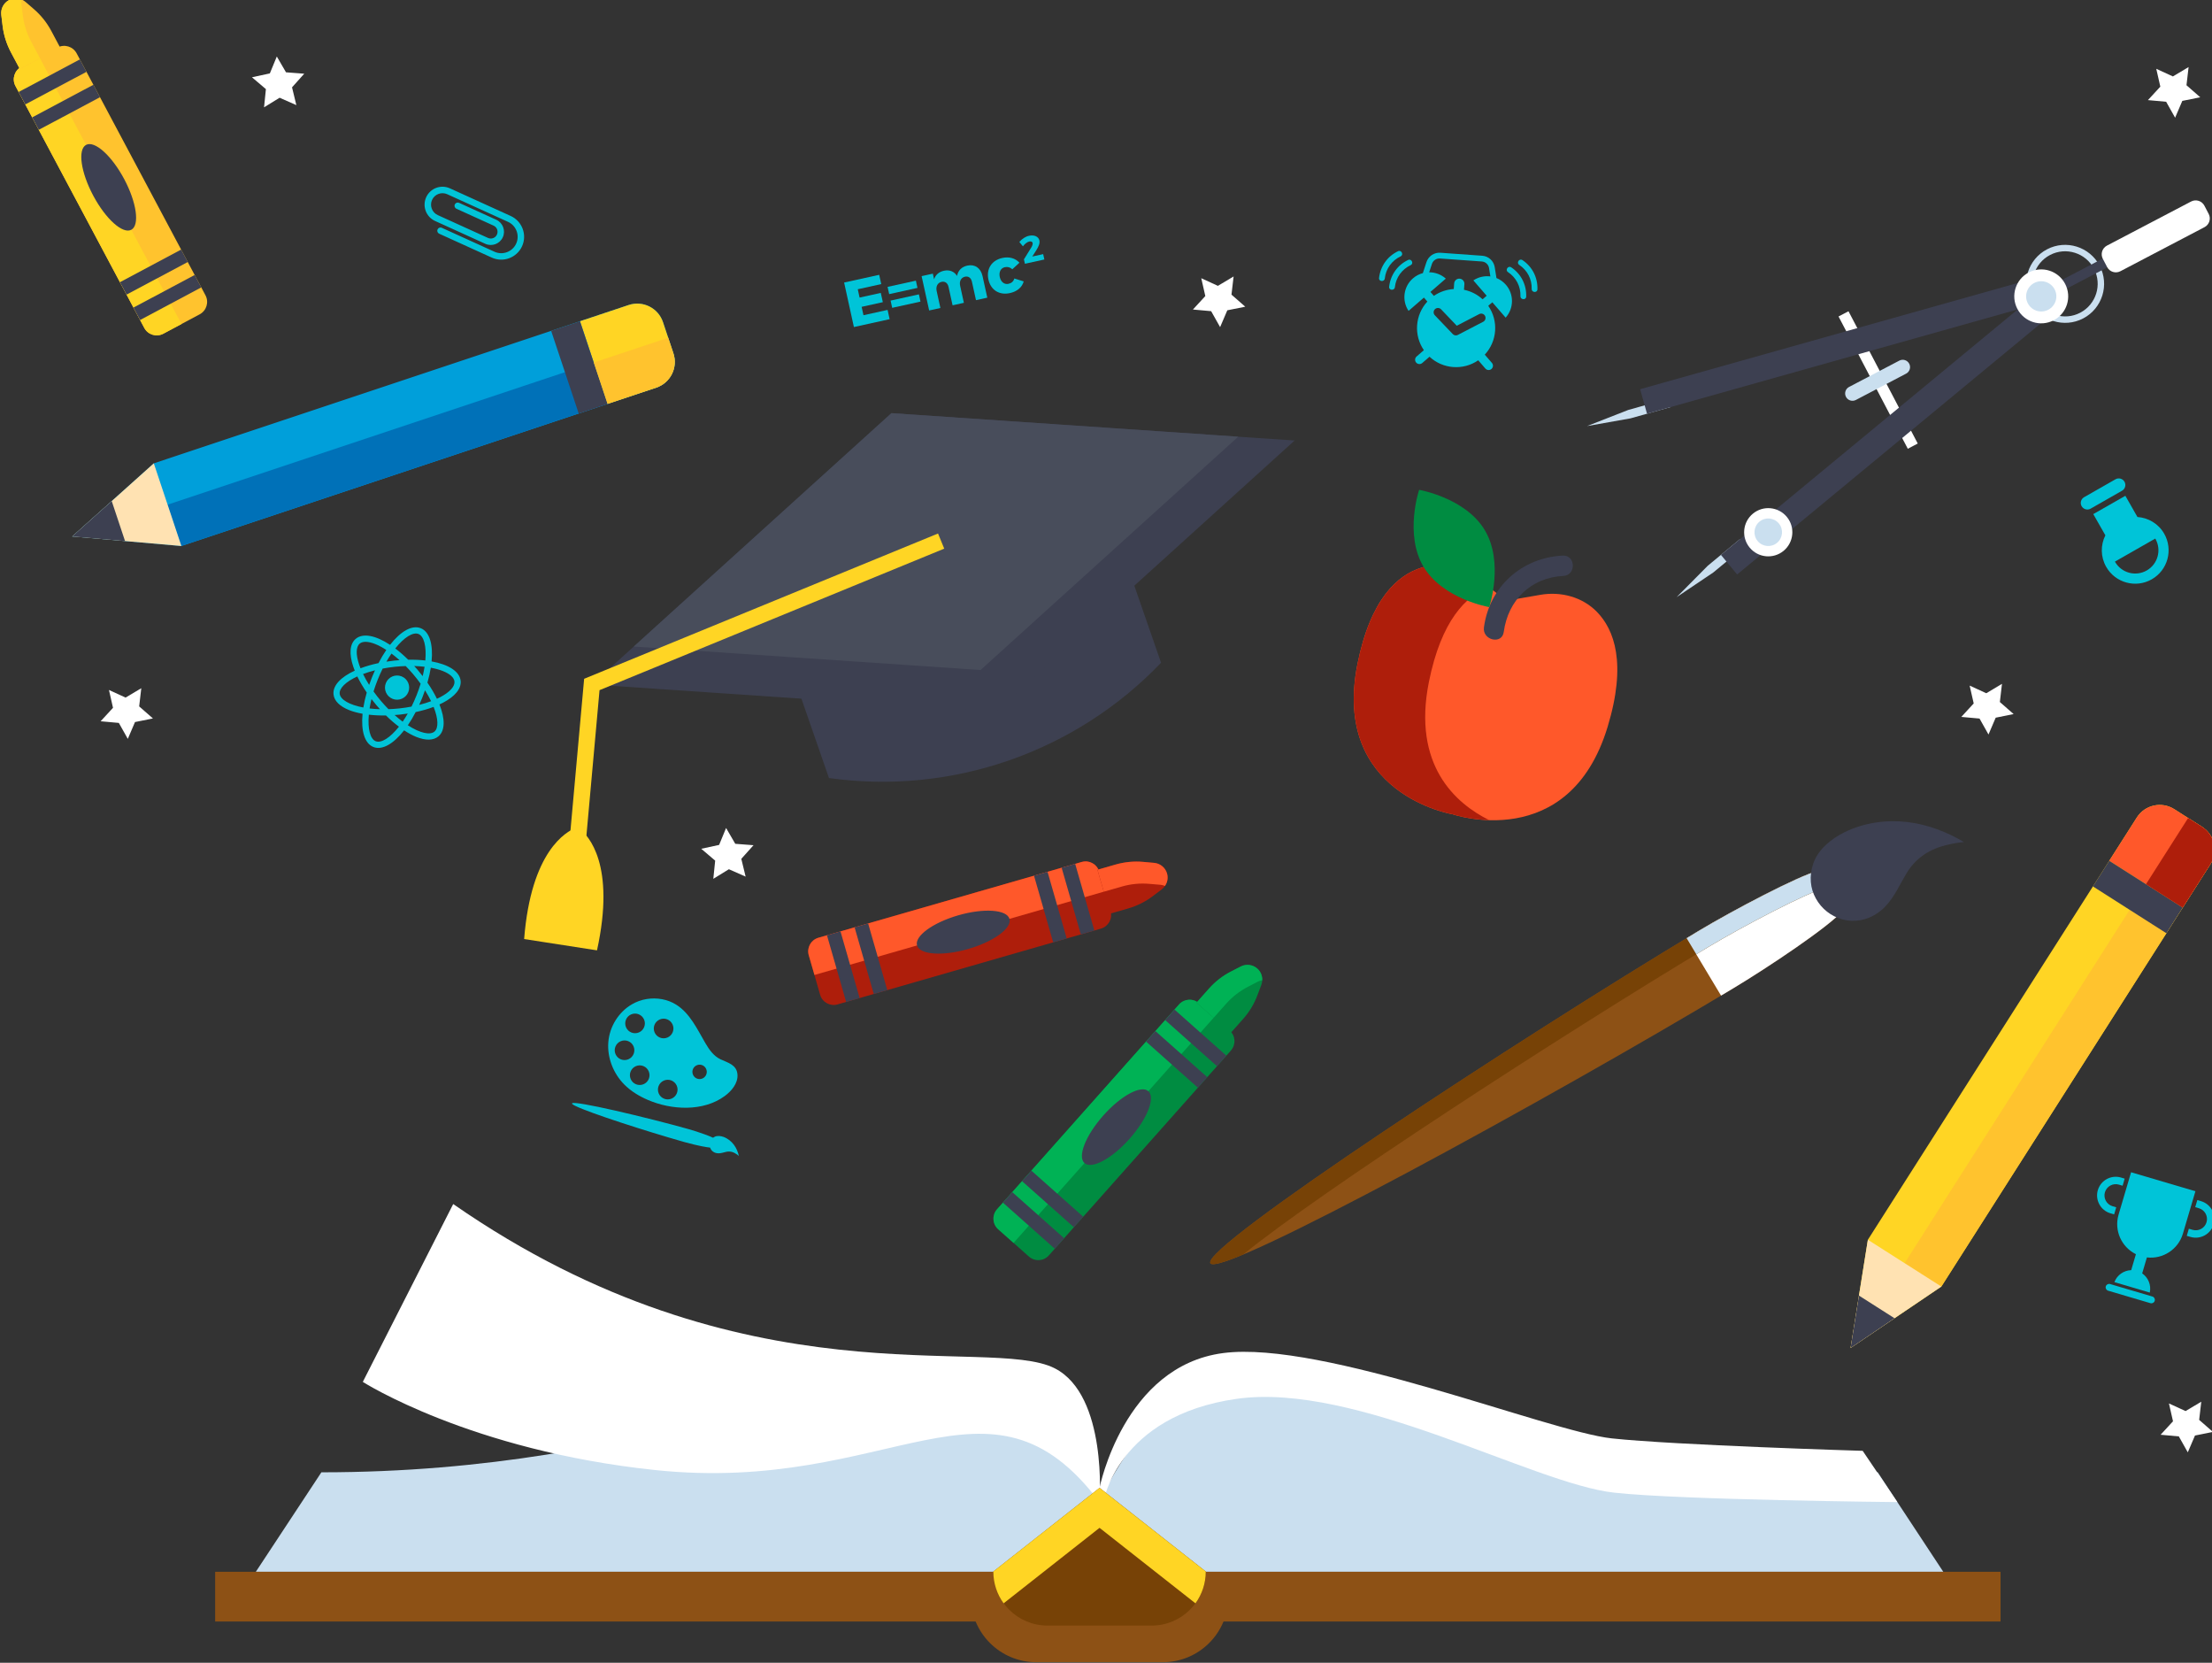 <?xml version="1.0" encoding="UTF-8" standalone="no"?>
<svg
   xmlns:dc="http://purl.org/dc/elements/1.1/"
   xmlns:cc="http://creativecommons.org/ns#"
   xmlns:rdf="http://www.w3.org/1999/02/22-rdf-syntax-ns#"
   xmlns:svg="http://www.w3.org/2000/svg"
   xmlns="http://www.w3.org/2000/svg"
   xmlns:sodipodi="http://sodipodi.sourceforge.net/DTD/sodipodi-0.dtd"
   xmlns:inkscape="http://www.inkscape.org/namespaces/inkscape"
   sodipodi:docname="illustration.svg"
   inkscape:version="1.0 (4035a4fb49, 2020-05-01)"
   id="svg3601"
   version="1.1"
   viewBox="0 0 125.766 94.514"
   height="94.514mm"
   width="125.766mm">
  <rect x="0" y="0" width="125.766" height="94.514" fill="#333333" stroke="none"/>
  <defs
     id="defs3595">
    <clipPath
       id="clipPath1053"
       clipPathUnits="userSpaceOnUse">
      <path
         id="path1051"
         d="M 0,500 H 750 V 0 H 0 Z" />
    </clipPath>
    <clipPath
       id="clipPath1255"
       clipPathUnits="userSpaceOnUse">
      <path
         id="path1253"
         d="m 364.715,389.349 h 16.032 v -11.742 h -16.032 z" />
    </clipPath>
    <clipPath
       id="clipPath1271"
       clipPathUnits="userSpaceOnUse">
      <path
         id="path1269"
         d="m 350.039,318.41 h 20.497 v -19.424 h -20.497 z" />
    </clipPath>
    <clipPath
       id="clipPath1291"
       clipPathUnits="userSpaceOnUse">
      <path
         id="path1289"
         d="m 634.098,230.658 h 18.895 v -21.102 h -18.895 z" />
    </clipPath>
    <clipPath
       id="clipPath1319"
       clipPathUnits="userSpaceOnUse">
      <path
         id="path1317"
         d="M 631.472,342.382 H 645.62 V 325.427 H 631.472 Z" />
    </clipPath>
    <clipPath
       id="clipPath1339"
       clipPathUnits="userSpaceOnUse">
      <path
         id="path1337"
         d="m 518.447,379.016 h 25.516 v -19.183 h -25.516 z" />
    </clipPath>
    <clipPath
       id="clipPath1371"
       clipPathUnits="userSpaceOnUse">
      <path
         id="path1369"
         d="m 432.289,381.504 h 32.252 v -14.748 h -32.252 z" />
    </clipPath>
    <clipPath
       id="clipPath1403"
       clipPathUnits="userSpaceOnUse">
      <path
         id="path1401"
         d="m 388.46,258.644 h 26.877 V 233.286 H 388.46 Z" />
    </clipPath>
  </defs>
  <sodipodi:namedview
     inkscape:window-maximized="1"
     inkscape:window-y="-8"
     inkscape:window-x="-8"
     inkscape:window-height="1137"
     inkscape:window-width="1920"
     inkscape:pagecheckerboard="true"
     fit-margin-bottom="0"
     fit-margin-right="0"
     fit-margin-left="0"
     fit-margin-top="0"
     showgrid="false"
     inkscape:document-rotation="0"
     inkscape:current-layer="g1049"
     inkscape:document-units="mm"
     inkscape:cy="244.28298"
     inkscape:cx="256.93559"
     inkscape:zoom="1.4"
     inkscape:pageshadow="2"
     inkscape:pageopacity="0.0"
     borderopacity="1.0"
     bordercolor="#666666"
     pagecolor="#ffffff"
     id="base" />
  <g
     transform="translate(-29.343,-113.761)"
     id="layer1"
     inkscape:groupmode="layer"
     inkscape:label="Layer 1">
    <g
       id="g1047"
       transform="matrix(0.353,0,0,-0.353,-75.262,261.815)">
      <g
         clip-path="url(#clipPath1053)"
         id="g1049">
        <g
           transform="translate(597.182,219.789)"
           id="g1091">
          <path
             id="path1093"
             style="fill:#ffd524;fill-opacity:1;fill-rule:nonzero;stroke:none"
             d="m 0,0 43.32,67.993 c 1.299,2.039 4.002,2.633 6.035,1.338 l 4.464,-2.844 c 2.034,-1.296 2.631,-3.992 1.332,-6.031 l -43.319,-67.993 -7.541,-5.1 -7.076,-4.789 1.35,8.437 z" />
        </g>
        <g
           transform="translate(603.098,216.02)"
           id="g1095">
          <path
             id="path1097"
             style="fill:#ffc32e;fill-opacity:1;fill-rule:nonzero;stroke:none"
             d="m 0,0 45.668,71.679 2.235,-1.424 c 2.034,-1.295 2.631,-3.992 1.332,-6.031 L 5.916,-3.769 Z" />
        </g>
        <g
           transform="translate(597.182,219.789)"
           id="g1099">
          <path
             id="path1101"
             style="fill:#ffe2b2;fill-opacity:1;fill-rule:nonzero;stroke:none"
             d="m 0,0 11.832,-7.537 -7.541,-5.1 -7.076,-4.789 1.35,8.437 z" />
        </g>
        <g
           transform="translate(595.747,210.8)"
           id="g1103">
          <path
             id="path1105"
             style="fill:#3d4051;fill-opacity:1;fill-rule:nonzero;stroke:none"
             d="m 0,0 5.726,-3.647 -7.077,-4.79 z" />
        </g>
        <g
           transform="translate(636.061,280.812)"
           id="g1107">
          <path
             id="path1109"
             style="fill:#ff582a;fill-opacity:1;fill-rule:nonzero;stroke:none"
             d="M 0,0 4.441,6.97 C 5.74,9.009 8.443,9.603 10.477,8.308 L 14.94,5.463 c 2.034,-1.295 2.631,-3.992 1.332,-6.031 l -4.44,-6.97 z" />
        </g>
        <g
           transform="translate(636.061,280.812)"
           id="g1111">
          <path
             id="path1113"
             style="fill:#3d4051;fill-opacity:1;fill-rule:nonzero;stroke:none"
             d="M 0,0 11.832,-7.538 9.202,-11.666 -2.63,-4.128 Z" />
        </g>
        <g
           transform="translate(641.977,277.043)"
           id="g1115">
          <path
             id="path1117"
             style="fill:#ae1e0b;fill-opacity:1;fill-rule:nonzero;stroke:none"
             d="M 0,0 6.789,10.656 9.024,9.232 C 11.058,7.937 11.655,5.24 10.356,3.201 l -4.44,-6.97 z" />
        </g>
        <g
           transform="translate(321.106,344.809)"
           id="g1119">
          <path
             id="path1121"
             style="fill:#009fda;fill-opacity:1;fill-rule:nonzero;stroke:none"
             d="m 0,0 76.483,25.495 c 2.294,0.764 4.767,-0.478 5.53,-2.765 l 1.674,-5.022 c 0.761,-2.287 -0.474,-4.758 -2.768,-5.522 l -76.482,-25.495 -9.07,0.793 -8.512,0.741 6.366,5.7 z" />
        </g>
        <g
           transform="translate(323.324,338.154)"
           id="g1123">
          <path
             id="path1125"
             style="fill:#0071b8;fill-opacity:1;fill-rule:nonzero;stroke:none"
             d="m 0,0 80.629,26.877 0.839,-2.514 C 82.23,22.076 80.995,19.604 78.701,18.84 L 2.218,-6.654 Z" />
        </g>
        <g
           transform="translate(321.106,344.809)"
           id="g1127">
          <path
             id="path1129"
             style="fill:#ffe2b2;fill-opacity:1;fill-rule:nonzero;stroke:none"
             d="m 0,0 4.437,-13.309 -9.07,0.793 -8.512,0.741 6.366,5.7 z" />
        </g>
        <g
           transform="translate(314.326,338.733)"
           id="g1131">
          <path
             id="path1133"
             style="fill:#3d4051;fill-opacity:1;fill-rule:nonzero;stroke:none"
             d="M 0,0 2.146,-6.441 -6.365,-5.7 Z" />
        </g>
        <g
           transform="translate(389.749,367.69)"
           id="g1135">
          <path
             id="path1137"
             style="fill:#ffd524;fill-opacity:1;fill-rule:nonzero;stroke:none"
             d="m 0,0 7.84,2.613 c 2.294,0.765 4.766,-0.477 5.529,-2.764 l 1.674,-5.022 c 0.762,-2.287 -0.474,-4.758 -2.768,-5.522 l -7.839,-2.614 z" />
        </g>
        <g
           transform="translate(389.749,367.69)"
           id="g1139">
          <path
             id="path1141"
             style="fill:#3d4051;fill-opacity:1;fill-rule:nonzero;stroke:none"
             d="m 0,0 4.436,-13.309 -4.644,-1.548 -4.437,13.309 z" />
        </g>
        <g
           transform="translate(391.967,361.036)"
           id="g1143">
          <path
             id="path1145"
             style="fill:#ffc32e;fill-opacity:1;fill-rule:nonzero;stroke:none"
             d="m 0,0 11.986,3.996 0.839,-2.515 c 0.762,-2.287 -0.473,-4.758 -2.767,-5.522 l -7.84,-2.614 z" />
        </g>
        <g
           transform="translate(473.966,339.705)"
           id="g1147">
          <path
             id="path1149"
             style="fill:#3d4051;fill-opacity:1;fill-rule:nonzero;stroke:none"
             d="m 0,0 -53.576,-18.313 9.46,-27.255 c 19.777,-2.769 39.679,4.138 53.489,18.564 z" />
        </g>
        <g
           transform="translate(504.856,348.489)"
           id="g1151">
          <path
             id="path1153"
             style="fill:#3d4051;fill-opacity:1;fill-rule:nonzero;stroke:none"
             d="m 0,0 -48.254,-43.689 -64.944,4.401 6.758,6.109 3.636,3.297 37.859,34.283 50.958,-3.457 4.897,-0.335 z" />
        </g>
        <g
           transform="translate(495.766,349.098)"
           id="g1155">
          <path
             id="path1157"
             style="fill:#484d5b;fill-opacity:1;fill-rule:nonzero;stroke:none"
             d="m 0,0 -41.5,-37.568 -55.851,3.78 3.637,3.297 37.859,34.283 50.958,-3.457 z" />
        </g>
        <g
           transform="translate(389.603,271.76)"
           id="g1159">
          <path
             id="path1161"
             style="fill:#ffd524;fill-opacity:1;fill-rule:nonzero;stroke:none"
             d="m 0,0 -2.623,0.237 3.436,38.119 57,23.394 0.999,-2.437 L 3.293,36.526 Z" />
        </g>
        <g
           transform="translate(389.684,285.972)"
           id="g1163">
          <path
             id="path1165"
             style="fill:#ffd524;fill-opacity:1;fill-rule:nonzero;stroke:none"
             d="M 0,0 -0.539,0.171 C -2.163,-0.446 -7.818,-3.592 -8.932,-17.762 L 2.804,-19.581 C 5.84,-5.76 1.396,-1.089 0,0" />
        </g>
        <g
           transform="translate(633.599,376.144)"
           id="g1167">
          <path
             id="path1169"
             style="fill:#cadfef;fill-opacity:1;fill-rule:nonzero;stroke:none"
             d="M 0,0 C -1.342,2.562 -4.518,3.554 -7.079,2.212 -9.642,0.87 -10.634,-2.306 -9.292,-4.868 -7.95,-7.429 -4.774,-8.422 -2.213,-7.08 0.35,-5.738 1.342,-2.562 0,0 m -10.21,-5.348 c -1.606,3.068 -0.418,6.87 2.65,8.477 3.068,1.607 6.871,0.418 8.477,-2.649 1.607,-3.068 0.419,-6.871 -2.649,-8.477 -3.068,-1.607 -6.871,-0.419 -8.478,2.649" />
        </g>
        <g
           transform="translate(603.612,347.158)"
           id="g1171">
          <path
             id="path1173"
             style="fill:#ffffff;fill-opacity:1;fill-rule:nonzero;stroke:none"
             d="M 0,0 -11.156,21.299 -9.552,22.14 1.604,0.841 Z" />
        </g>
        <g
           transform="translate(571.391,328.316)"
           id="g1175">
          <path
             id="path1177"
             style="fill:#cadfef;fill-opacity:1;fill-rule:nonzero;stroke:none"
             d="M 0,0 -5.012,-5.052 0.893,-1.08 6.074,3.204 5.182,4.284 Z" />
        </g>
        <g
           transform="translate(626.674,368.702)"
           id="g1179">
          <path
             id="path1181"
             style="fill:#3d4051;fill-opacity:1;fill-rule:nonzero;stroke:none"
             d="m 0,0 -50.549,-41.79 -2.611,3.159 50.548,41.79 z" />
        </g>
        <g
           transform="translate(583.609,330.721)"
           id="g1183">
          <path
             id="path1185"
             style="fill:#ffffff;fill-opacity:1;fill-rule:nonzero;stroke:none"
             d="M 0,0 C -1.652,-1.366 -4.1,-1.134 -5.466,0.519 -6.832,2.171 -6.6,4.618 -4.947,5.984 -3.295,7.351 -0.848,7.119 0.519,5.466 1.885,3.813 1.652,1.366 0,0" />
        </g>
        <g
           transform="translate(582.55,332.004)"
           id="g1187">
          <path
             id="path1189"
             style="fill:#cadfef;fill-opacity:1;fill-rule:nonzero;stroke:none"
             d="M 0,0 C -0.944,-0.781 -2.343,-0.648 -3.124,0.296 -3.904,1.24 -3.771,2.639 -2.827,3.419 -1.883,4.2 -0.485,4.067 0.296,3.123 1.076,2.179 0.943,0.781 0,0" />
        </g>
        <g
           transform="translate(558.957,352.053)"
           id="g1191">
          <path
             id="path1193"
             style="fill:#cadfef;fill-opacity:1;fill-rule:nonzero;stroke:none"
             d="M 0,0 -7.006,-1.243 -0.379,1.349 6.093,3.169 6.472,1.82 Z" />
        </g>
        <g
           transform="translate(623.636,374.502)"
           id="g1195">
          <path
             id="path1197"
             style="fill:#3d4051;fill-opacity:1;fill-rule:nonzero;stroke:none"
             d="m 0,0 -63.137,-17.757 1.11,-3.946 63.136,17.757 z" />
        </g>
        <g
           transform="translate(636.836,378.742)"
           id="g1199">
          <path
             id="path1201"
             style="fill:#3d4051;fill-opacity:1;fill-rule:nonzero;stroke:none"
             d="m 0,0 -9.936,-5.204 0.743,-1.416 9.934,5.204 z" />
        </g>
        <g
           transform="translate(593.654,355.514)"
           id="g1203">
          <path
             id="path1205"
             style="fill:#cadfef;fill-opacity:1;fill-rule:nonzero;stroke:none"
             d="M 0,0 V 0 C -0.303,0.579 -0.08,1.293 0.499,1.596 L 8.592,5.835 C 9.17,6.138 9.885,5.915 10.188,5.336 10.491,4.758 10.268,4.043 9.689,3.74 L 1.597,-0.499 C 1.018,-0.802 0.303,-0.579 0,0" />
        </g>
        <g
           transform="translate(627.12,367.848)"
           id="g1207">
          <path
             id="path1209"
             style="fill:#ffffff;fill-opacity:1;fill-rule:nonzero;stroke:none"
             d="M 0,0 C -2.124,-1.113 -4.749,-0.292 -5.861,1.833 -6.975,3.957 -6.154,6.582 -4.029,7.694 -1.905,8.807 0.72,7.987 1.833,5.862 2.945,3.738 2.125,1.113 0,0" />
        </g>
        <g
           transform="translate(626.235,369.539)"
           id="g1211">
          <path
             id="path1213"
             style="fill:#cadfef;fill-opacity:1;fill-rule:nonzero;stroke:none"
             d="M 0,0 C -1.191,-0.624 -2.662,-0.164 -3.286,1.027 -3.91,2.218 -3.45,3.689 -2.259,4.312 -1.068,4.937 0.402,4.477 1.026,3.286 1.65,2.095 1.19,0.624 0,0" />
        </g>
        <g
           transform="translate(635.72,376.41)"
           id="g1215">
          <path
             id="path1217"
             style="fill:#ffffff;fill-opacity:1;fill-rule:nonzero;stroke:none"
             d="M 0,0 -0.694,1.326 C -1.1,2.1 -0.802,3.055 -0.028,3.46 l 13.553,7.1 c 0.774,0.404 1.73,0.106 2.135,-0.667 L 16.354,8.566 C 16.76,7.793 16.461,6.838 15.688,6.433 L 2.134,-0.667 C 1.36,-1.072 0.404,-0.773 0,0" />
        </g>
        <g
           transform="translate(8.783,-1.607)"
           id="g4689">
          <g
             id="g1219"
             transform="translate(464.647,179.151)">
            <path
               d="m 0,0 c 0,0 -8.125,19.605 -24.142,21.419 -16.015,1.812 -47.32,-16.62 -101.193,-16.62 l -10.557,-16.016 H 0 Z"
               style="fill:#cadfef;fill-opacity:1;fill-rule:nonzero;stroke:none"
               id="path1221" />
          </g>
          <g
             id="g1223"
             transform="translate(464.647,179.151)">
            <path
               d="m 0,0 c 0,0 1.339,17.176 -7.215,21.544 -10.607,5.416 -49.869,-6.189 -96.887,26.451 l -14.56,-28.635 c 0,0 17.261,-11.062 47.078,-14.196 C -33.484,1.159 -17.838,23.672 0,0"
               style="fill:#ffffff;fill-opacity:1;fill-rule:nonzero;stroke:none"
               id="path1225" />
          </g>
          <g
             id="g1227"
             transform="translate(464.651,179.151)">
            <path
               d="M 0,0 C 0,0 8.125,19.605 24.142,21.419 40.158,23.231 71.463,4.799 125.336,4.799 l 10.556,-16.016 H 0 Z"
               style="fill:#cadfef;fill-opacity:1;fill-rule:nonzero;stroke:none"
               id="path1229" />
          </g>
          <g
             id="g1231"
             transform="translate(464.647,181.446)">
            <path
               d="M 0,0 C 0,0 3.887,19.606 19.903,21.703 35.92,23.799 72.32,9.057 82.513,7.965 92.705,6.873 122.917,5.963 122.917,5.963 l 5.585,-8.258 c 0,0 -34.979,0.341 -45.625,1.524 C 69.772,0.685 41.38,17.065 22.088,14.335 2.795,11.604 0.611,-2.313 0.611,-2.313 Z"
               style="fill:#ffffff;fill-opacity:1;fill-rule:nonzero;stroke:none"
               id="path1233" />
          </g>
          <path
             d="m 609.769,159.926 h -287.566 v 8.008 h 287.566 z"
             style="fill:#8d5115;fill-opacity:1;fill-rule:nonzero;stroke:none"
             id="path1235" />
          <g
             id="g1237"
             transform="translate(474.843,153.374)">
            <path
               d="M 0,0 H -20.384 C -26.214,0 -30.94,4.727 -30.94,10.557 H 10.557 C 10.557,4.727 5.83,0 0,0"
               style="fill:#8d5115;fill-opacity:1;fill-rule:nonzero;stroke:none"
               id="path1239" />
          </g>
          <g
             id="g1241"
             transform="translate(473.055,159.274)">
            <path
               d="m 0,0 h -16.808 c -4.807,0 -8.704,3.897 -8.704,8.704 L -8.404,22.175 8.704,8.704 C 8.704,3.897 4.808,0 0,0"
               style="fill:#774206;fill-opacity:1;fill-rule:nonzero;stroke:none"
               id="path1243" />
          </g>
          <g
             id="g1245"
             transform="translate(481.755,167.978)">
            <path
               d="M 0,0 C 0,-1.907 -0.612,-3.684 -1.66,-5.125 L -17.108,7.032 -32.558,-5.125 c -1.047,1.441 -1.659,3.218 -1.659,5.125 l 17.109,13.468 z"
               style="fill:#ffd524;fill-opacity:1;fill-rule:nonzero;stroke:none"
               id="path1247" />
          </g>
        </g>
        <g
           id="g1249">
          <g
             id="g1251" />
          <g
             id="g1263">
            <g
               id="g1261"
               clip-path="url(#clipPath1255)">
              <g
                 id="g1259"
                 transform="translate(380.418,379.765)">
                <path
                   id="path1257"
                   style="fill:#00c4d8;fill-opacity:1;fill-rule:nonzero;stroke:none"
                   d="m 0,0 c -0.84,-1.848 -3.027,-2.668 -4.875,-1.829 l -8.479,3.853 c -0.261,0.119 -0.376,0.427 -0.258,0.688 0.119,0.262 0.427,0.377 0.689,0.258 l 8.478,-3.852 c 1.326,-0.603 2.895,-0.014 3.498,1.312 0.603,1.327 0.014,2.896 -1.312,3.499 l -9.794,4.45 c -0.927,0.421 -2.024,0.01 -2.445,-0.917 -0.421,-0.926 -0.009,-2.024 0.917,-2.444 L -5.487,1.34 c 0.546,-0.249 1.193,-0.006 1.441,0.54 0.248,0.546 0.006,1.193 -0.541,1.441 l -5.989,2.721 c -0.261,0.12 -0.377,0.427 -0.258,0.689 0.119,0.262 0.427,0.377 0.688,0.258 l 5.99,-2.721 C -3.089,3.782 -2.614,2.518 -3.1,1.45 -3.585,0.382 -4.849,-0.092 -5.917,0.393 l -8.094,3.678 c -1.449,0.658 -2.092,2.372 -1.433,3.821 0.658,1.449 2.372,2.092 3.82,1.434 L -1.829,4.875 C 0.02,4.035 0.84,1.849 0,0" />
              </g>
            </g>
          </g>
        </g>
        <g
           id="g1265">
          <g
             id="g1267" />
          <g
             id="g1283">
            <g
               id="g1281"
               clip-path="url(#clipPath1271)">
              <g
                 id="g1275"
                 transform="translate(366.309,301.616)">
                <path
                   id="path1273"
                   style="fill:#00c4d8;fill-opacity:1;fill-rule:nonzero;stroke:none"
                   d="m 0,0 c -0.717,-0.61 -2.346,-0.241 -4.288,1.017 0.437,0.637 0.859,1.354 1.261,2.125 1.033,0.221 2.009,0.5 2.891,0.835 C 0.626,2.058 0.669,0.569 0,0 m -9.467,-1.552 c -0.875,0.349 -1.31,1.965 -1.105,4.273 0.856,-0.098 1.779,-0.144 2.76,-0.126 0.698,-0.689 1.399,-1.291 2.088,-1.809 -1.44,-1.815 -2.868,-2.687 -3.743,-2.338 m -5.798,7.644 c -0.093,0.873 0.963,1.924 2.837,2.79 0.409,-0.85 0.925,-1.724 1.522,-2.595 -0.24,-0.836 -0.427,-1.646 -0.549,-2.41 -2.274,0.426 -3.709,1.279 -3.81,2.215 m 3.222,8.072 c 0.484,0.412 1.384,0.38 2.516,-0.071 0.542,-0.217 1.142,-0.541 1.77,-0.947 -0.435,-0.636 -0.856,-1.351 -1.256,-2.12 -1.058,-0.222 -2.031,-0.503 -2.9,-0.831 -0.074,0.186 -0.146,0.371 -0.208,0.552 -0.562,1.651 -0.534,2.898 0.078,3.417 m 9.467,1.552 c 0.874,-0.349 1.309,-1.962 1.106,-4.266 -0.854,0.098 -1.781,0.138 -2.76,0.12 -0.697,0.687 -1.397,1.297 -2.084,1.814 1.439,1.811 2.864,2.681 3.738,2.332 M -1.523,6.648 C -1.142,6.042 -0.812,5.454 -0.541,4.892 -1.138,4.667 -1.784,4.47 -2.461,4.299 c 0.171,0.377 0.339,0.763 0.499,1.162 0.16,0.401 0.303,0.796 0.439,1.187 m -1.739,3.91 c 0.588,-0.017 1.144,-0.058 1.669,-0.12 -0.075,-0.481 -0.178,-0.986 -0.304,-1.509 -0.253,0.328 -0.516,0.656 -0.794,0.984 -0.189,0.222 -0.38,0.435 -0.571,0.645 m -4.479,0.703 c 0.268,0.467 0.542,0.903 0.819,1.303 0.423,-0.315 0.855,-0.669 1.293,-1.062 -0.284,-0.021 -0.568,-0.043 -0.858,-0.074 -0.428,-0.046 -0.845,-0.104 -1.254,-0.167 M -10.52,7.515 c -0.373,0.591 -0.706,1.178 -0.984,1.753 0.584,0.22 1.228,0.42 1.922,0.596 -0.171,-0.377 -0.339,-0.762 -0.499,-1.162 -0.16,-0.4 -0.303,-0.795 -0.439,-1.187 m 1.745,-3.911 c -0.59,0.017 -1.149,0.057 -1.675,0.12 0.075,0.483 0.178,0.989 0.305,1.514 0.255,-0.332 0.517,-0.662 0.793,-0.987 0.191,-0.224 0.384,-0.435 0.577,-0.647 M -4.301,2.906 C -4.57,2.437 -4.845,1.999 -5.123,1.597 -5.547,1.914 -5.98,2.27 -6.42,2.664 c 0.286,0.021 0.571,0.041 0.864,0.072 0.425,0.046 0.842,0.105 1.255,0.17 M -5.663,3.729 C -6.265,3.665 -6.845,3.628 -7.408,3.608 -7.803,4.01 -8.198,4.437 -8.59,4.897 c -0.438,0.516 -0.846,1.04 -1.223,1.565 0.186,0.606 0.405,1.231 0.66,1.87 0.255,0.639 0.527,1.244 0.81,1.812 0.622,0.119 1.278,0.217 1.963,0.291 0.602,0.064 1.18,0.098 1.743,0.117 C -4.241,10.15 -3.845,9.728 -3.453,9.266 -3.006,8.742 -2.599,8.219 -2.229,7.704 -2.416,7.097 -2.635,6.472 -2.89,5.832 -3.145,5.193 -3.417,4.589 -3.698,4.022 -4.334,3.9 -4.991,3.801 -5.663,3.729 M 1.348,9.752 C 2.48,9.301 3.154,8.704 3.222,8.072 3.308,7.273 2.47,6.351 0.925,5.54 0.756,5.452 0.576,5.367 0.395,5.284 -0.009,6.12 -0.522,6.993 -1.136,7.882 -0.897,8.716 -0.71,9.523 -0.588,10.285 0.148,10.147 0.806,9.969 1.348,9.752 M 0.801,4.371 c 0.201,0.092 0.401,0.186 0.588,0.284 1.956,1.027 2.96,2.278 2.826,3.524 -0.163,1.52 -1.964,2.631 -4.676,3.12 0.26,2.744 -0.324,4.778 -1.745,5.345 -1.42,0.567 -3.244,-0.506 -4.944,-2.676 -2.305,1.514 -4.375,1.949 -5.54,0.958 -0.955,-0.812 -1.088,-2.411 -0.377,-4.502 0.068,-0.2 0.149,-0.405 0.231,-0.611 -2.252,-1.033 -3.574,-2.407 -3.422,-3.828 0.114,-1.069 1.037,-1.937 2.518,-2.528 0.624,-0.249 1.355,-0.442 2.159,-0.587 -0.262,-2.747 0.322,-4.783 1.744,-5.35 1.42,-0.567 3.246,0.507 4.947,2.679 0.682,-0.448 1.347,-0.811 1.97,-1.06 1.481,-0.591 2.748,-0.597 3.567,0.099 1.089,0.926 1.076,2.833 0.154,5.133" />
              </g>
              <g
                 id="g1279"
                 transform="translate(361.01,310.508)">
                <path
                   id="path1277"
                   style="fill:#00c4d8;fill-opacity:1;fill-rule:nonzero;stroke:none"
                   d="m 0,0 c -1,0.399 -2.134,-0.088 -2.533,-1.087 -0.399,-1 0.088,-2.134 1.088,-2.534 1,-0.399 2.133,0.089 2.532,1.088 C 1.487,-1.533 1,-0.399 0,0" />
              </g>
            </g>
          </g>
        </g>
        <g
           id="g1285">
          <g
             id="g1287" />
          <g
             id="g1311">
            <g
               id="g1309"
               clip-path="url(#clipPath1291)">
              <g
                 id="g1295"
                 transform="translate(637.562,223.834)">
                <path
                   id="path1293"
                   style="fill:#00c4d8;fill-opacity:1;fill-rule:nonzero;stroke:none"
                   d="M 0,0 C -0.755,-2.56 0.477,-5.228 2.792,-6.368 L 2.033,-8.939 c -1.186,-0.036 -2.271,-0.775 -2.706,-1.93 l 5.699,-1.682 c 0.263,1.206 -0.248,2.416 -1.223,3.09 l 0.758,2.57 c 2.563,-0.298 5.046,1.274 5.801,3.833 L 12.376,3.767 2.014,6.824 Z" />
              </g>
              <g
                 id="g1299"
                 transform="translate(643.006,210.649)">
                <path
                   id="path1297"
                   style="fill:#00c4d8;fill-opacity:1;fill-rule:nonzero;stroke:none"
                   d="M 0,0 -6.812,2.01 C -7.107,2.097 -7.417,1.929 -7.505,1.633 -7.592,1.337 -7.423,1.027 -7.127,0.939 L -0.315,-1.07 C -0.021,-1.157 0.29,-0.988 0.377,-0.693 0.464,-0.397 0.295,-0.087 0,0" />
              </g>
              <g
                 id="g1303"
                 transform="translate(634.221,227.778)">
                <path
                   id="path1301"
                   style="fill:#00c4d8;fill-opacity:1;fill-rule:nonzero;stroke:none"
                   d="m 0,0 c -0.469,-1.588 0.442,-3.262 2.031,-3.729 l 0.595,-0.176 0.337,1.142 -0.595,0.176 C 1.41,-2.305 0.86,-1.295 1.143,-0.337 1.426,0.621 2.436,1.171 3.394,0.888 L 3.988,0.712 4.325,1.854 3.73,2.03 C 2.143,2.499 0.469,1.588 0,0" />
              </g>
              <g
                 id="g1307"
                 transform="translate(650.84,226.006)">
                <path
                   id="path1305"
                   style="fill:#00c4d8;fill-opacity:1;fill-rule:nonzero;stroke:none"
                   d="m 0,0 -0.595,0.176 -0.338,-1.143 0.596,-0.176 C 0.621,-1.425 1.171,-2.435 0.888,-3.393 0.605,-4.352 -0.404,-4.9 -1.362,-4.618 l -0.596,0.176 -0.337,-1.143 0.596,-0.175 C -0.111,-6.229 1.562,-5.318 2.03,-3.73 2.499,-2.142 1.588,-0.469 0,0" />
              </g>
            </g>
          </g>
        </g>
        <g
           id="g1313">
          <g
             id="g1315" />
          <g
             id="g1331">
            <g
               id="g1329"
               clip-path="url(#clipPath1319)">
              <g
                 id="g1323"
                 transform="translate(642.095,327.557)">
                <path
                   id="path1321"
                   style="fill:#00c4d8;fill-opacity:1;fill-rule:nonzero;stroke:none"
                   d="M 0,0 C -1.796,-1.024 -4.08,-0.4 -5.104,1.396 -5.112,1.408 -5.109,1.418 -5.116,1.431 L 1.371,5.133 C 1.378,5.12 1.388,5.118 1.396,5.105 2.42,3.309 1.796,1.025 0,0 M -1.494,8.611 -3.442,12.025 -8.608,9.078 -6.66,5.663 C -7.442,4.11 -7.455,2.208 -6.527,0.583 -5.056,-1.996 -1.769,-2.895 0.812,-1.422 3.392,0.05 4.29,3.337 2.818,5.917 1.891,7.542 0.24,8.495 -1.494,8.611" />
              </g>
              <g
                 id="g1327"
                 transform="translate(633.06,337.512)">
                <path
                   id="path1325"
                   style="fill:#00c4d8;fill-opacity:1;fill-rule:nonzero;stroke:none"
                   d="M 0,0 5.059,2.887 C 5.567,3.177 5.745,3.826 5.454,4.335 5.164,4.844 4.516,5.021 4.007,4.731 L -1.052,1.844 C -1.562,1.554 -1.739,0.905 -1.448,0.396 -1.157,-0.113 -0.509,-0.291 0,0" />
              </g>
            </g>
          </g>
        </g>
        <g
           id="g1333">
          <g
             id="g1335" />
          <g
             id="g1363">
            <g
               id="g1361"
               clip-path="url(#clipPath1339)">
              <g
                 id="g1343"
                 transform="translate(533.641,374.269)">
                <path
                   id="path1341"
                   style="fill:#00c4d8;fill-opacity:1;fill-rule:nonzero;stroke:none"
                   d="m 0,0 2.144,-2.474 -0.658,-0.57 c -0.863,0.797 -1.903,1.308 -2.997,1.532 l 0.066,0.906 c 0.032,0.455 -0.31,0.85 -0.765,0.883 -0.455,0.032 -0.851,-0.31 -0.883,-0.765 L -3.158,-1.394 C -4.279,-1.461 -5.39,-1.822 -6.362,-2.496 l -0.552,0.637 2.475,2.143 c -0.755,0.676 -1.714,1.02 -2.678,1.019 l 0.443,1.349 c 0.182,0.556 0.717,0.915 1.3,0.873 L 1.36,3.043 C 1.954,3 2.434,2.56 2.526,1.973 L 2.738,0.637 C 1.802,0.759 0.826,0.551 0,0 m 1.585,-6.662 -4.079,-2.117 c -0.117,-0.061 -0.244,-0.086 -0.369,-0.077 -0.169,0.012 -0.331,0.085 -0.454,0.213 l -2.889,3.023 c -0.266,0.278 -0.256,0.718 0.021,0.984 0.279,0.264 0.718,0.255 0.985,-0.023 l 2.528,-2.646 3.616,1.878 C 1.285,-5.25 1.705,-5.383 1.882,-5.724 2.059,-6.065 1.926,-6.485 1.585,-6.662 M 5.198,-6 c 1.326,1.48 1.38,3.749 0.044,5.29 -0.43,0.496 -0.955,0.859 -1.524,1.088 L 3.442,2.118 C 3.281,3.134 2.452,3.895 1.427,3.968 L -5.308,4.45 C -6.316,4.522 -7.24,3.902 -7.556,2.941 l -0.58,-1.77 c -0.571,-0.15 -1.117,-0.43 -1.593,-0.843 -1.542,-1.335 -1.813,-3.588 -0.71,-5.242 l 2.474,2.144 0.554,-0.64 c -1.988,-2.153 -2.222,-5.413 -0.561,-7.828 l -1.172,-1.015 c -0.29,-0.252 -0.321,-0.691 -0.069,-0.981 0.251,-0.29 0.691,-0.322 0.981,-0.07 l 1.169,1.012 c 2.153,-2.003 5.424,-2.241 7.846,-0.575 l 1.152,-1.33 c 0.252,-0.29 0.691,-0.322 0.981,-0.07 0.29,0.251 0.322,0.691 0.07,0.981 l -1.149,1.327 c 2.009,2.159 2.243,5.443 0.562,7.866 l 0.656,0.568 z" />
              </g>
              <g
                 id="g1347"
                 transform="translate(539.737,376.37)">
                <path
                   id="path1345"
                   style="fill:#00c4d8;fill-opacity:1;fill-rule:nonzero;stroke:none"
                   d="M 0,0 C -0.498,0.331 -1.021,-0.435 -0.524,-0.765 0.786,-1.635 1.542,-3.072 1.489,-4.646 1.47,-5.242 2.395,-5.311 2.414,-4.713 2.478,-2.814 1.586,-1.053 0,0" />
              </g>
              <g
                 id="g1351"
                 transform="translate(541.545,377.534)">
                <path
                   id="path1349"
                   style="fill:#00c4d8;fill-opacity:1;fill-rule:nonzero;stroke:none"
                   d="M 0,0 C -0.498,0.331 -1.021,-0.435 -0.523,-0.766 0.786,-1.635 1.542,-3.072 1.489,-4.647 1.47,-5.242 2.395,-5.311 2.414,-4.713 2.478,-2.814 1.586,-1.053 0,0" />
              </g>
              <g
                 id="g1355"
                 transform="translate(523.135,377.559)">
                <path
                   id="path1353"
                   style="fill:#00c4d8;fill-opacity:1;fill-rule:nonzero;stroke:none"
                   d="M 0,0 C 0.54,0.256 0.949,-0.576 0.41,-0.833 -1.011,-1.507 -1.963,-2.821 -2.136,-4.387 -2.201,-4.979 -3.127,-4.916 -3.061,-4.321 -2.853,-2.433 -1.72,-0.816 0,0" />
              </g>
              <g
                 id="g1359"
                 transform="translate(521.512,378.967)">
                <path
                   id="path1357"
                   style="fill:#00c4d8;fill-opacity:1;fill-rule:nonzero;stroke:none"
                   d="m 0,0 c 0.54,0.256 0.949,-0.576 0.409,-0.832 -1.42,-0.674 -2.373,-1.989 -2.546,-3.555 -0.064,-0.592 -0.99,-0.528 -0.925,0.066 C -2.854,-2.432 -1.72,-0.816 0,0" />
              </g>
            </g>
          </g>
        </g>
        <g
           id="g1365">
          <g
             id="g1367" />
          <g
             id="g1395">
            <g
               id="g1393"
               clip-path="url(#clipPath1371)">
              <g
                 id="g1375"
                 transform="translate(437.94,375.165)">
                <path
                   id="path1373"
                   style="fill:#00c4d8;fill-opacity:1;fill-rule:nonzero;stroke:none"
                   d="m 0,0 0.329,-1.492 -3.781,-0.833 0.294,-1.339 3.414,0.752 0.328,-1.492 -3.413,-0.752 0.297,-1.349 3.884,0.855 0.328,-1.492 -5.754,-1.267 -1.577,7.165 z" />
              </g>
              <g
                 id="g1379"
                 transform="translate(444.335,372.018)">
                <path
                   id="path1377"
                   style="fill:#00c4d8;fill-opacity:1;fill-rule:nonzero;stroke:none"
                   d="m 0,0 0.256,-1.165 -4.558,-1.003 -0.257,1.165 z M -0.486,2.208 -0.229,1.042 -4.788,0.039 -5.045,1.205 Z" />
              </g>
              <g
                 id="g1383"
                 transform="translate(454.583,374.97)">
                <path
                   id="path1381"
                   style="fill:#00c4d8;fill-opacity:1;fill-rule:nonzero;stroke:none"
                   d="m 0,0 0.768,-3.485 -1.82,-0.401 -0.653,2.964 c -0.139,0.634 -0.569,0.936 -1.132,0.812 -0.642,-0.152 -0.928,-0.751 -0.767,-1.476 l 0.6,-2.729 -1.819,-0.401 -0.653,2.964 c -0.139,0.634 -0.57,0.936 -1.132,0.812 -0.642,-0.152 -0.938,-0.753 -0.779,-1.479 l 0.601,-2.729 -1.809,-0.398 -1.218,5.529 1.81,0.398 0.2,-0.909 c 0.237,0.727 0.785,1.202 1.583,1.377 0.9,0.198 1.665,-0.116 2.112,-0.832 0.177,0.897 0.76,1.464 1.66,1.662 C -1.253,1.942 -0.286,1.298 0,0" />
              </g>
              <g
                 id="g1387"
                 transform="translate(458.171,376.392)">
                <path
                   id="path1385"
                   style="fill:#00c4d8;fill-opacity:1;fill-rule:nonzero;stroke:none"
                   d="m 0,0 c -0.654,-0.144 -0.984,-0.784 -0.809,-1.582 0.178,-0.807 0.745,-1.239 1.399,-1.095 0.48,0.105 0.815,0.383 0.946,0.862 L 3.043,-2.288 C 2.791,-3.232 1.997,-3.911 0.821,-4.169 c -1.706,-0.376 -3.086,0.488 -3.458,2.174 -0.377,1.718 0.518,3.104 2.235,3.482 C 0.712,1.732 1.696,1.445 2.359,0.723 L 1.21,-0.333 C 0.886,-0.03 0.471,0.104 0,0" />
              </g>
              <g
                 id="g1391"
                 transform="translate(462.657,380.278)">
                <path
                   id="path1389"
                   style="fill:#00c4d8;fill-opacity:1;fill-rule:nonzero;stroke:none"
                   d="M 0,0 C -0.049,0.223 -0.247,0.314 -0.546,0.248 -0.88,0.175 -1.258,-0.117 -1.568,-0.523 l -0.578,0.702 c 0.442,0.502 0.964,0.863 1.562,0.994 C 0.248,1.356 0.946,1.056 1.09,0.406 1.187,-0.04 0.95,-0.577 0.595,-1.141 l -0.658,-1.029 1.757,0.387 0.19,-0.861 -3.128,-0.689 -0.162,0.708 1.156,1.864 C -0.073,-0.477 0.038,-0.176 0,0" />
              </g>
            </g>
          </g>
        </g>
        <g
           id="g1397">
          <g
             id="g1399" />
          <g
             id="g1415">
            <g
               id="g1413"
               clip-path="url(#clipPath1403)">
              <g
                 id="g1407"
                 transform="translate(400.07,255.249)">
                <path
                   id="path1405"
                   style="fill:#00c4d8;fill-opacity:1;fill-rule:nonzero;stroke:none"
                   d="m 0,0 c 0.344,-0.803 -0.029,-1.733 -0.832,-2.076 -0.803,-0.343 -1.733,0.03 -2.076,0.832 -0.344,0.802 0.029,1.733 0.832,2.076 C -1.273,1.175 -0.343,0.802 0,0 M 4.601,-0.82 C 4.944,-1.623 4.571,-2.553 3.769,-2.896 2.967,-3.24 2.036,-2.867 1.692,-2.064 1.35,-1.262 1.723,-0.331 2.524,0.012 3.327,0.355 4.258,-0.018 4.601,-0.82 m -7.126,-5.578 c -0.802,-0.344 -1.734,0.029 -2.077,0.832 -0.342,0.802 0.032,1.73 0.834,2.073 0.802,0.344 1.732,-0.027 2.075,-0.829 0.343,-0.803 -0.03,-1.733 -0.832,-2.076 m 3.276,-1.941 c 0.344,-0.803 -0.028,-1.73 -0.83,-2.073 -0.803,-0.343 -1.733,0.027 -2.075,0.829 -0.344,0.803 0.03,1.734 0.832,2.077 0.802,0.343 1.73,-0.032 2.073,-0.833 m 9.29,0.274 C 10.242,-8.673 9.911,-9.328 9.303,-9.529 8.694,-9.73 8.039,-9.396 7.842,-8.79 c -0.2,0.609 0.13,1.264 0.738,1.464 0.608,0.201 1.263,-0.13 1.461,-0.739 m -5.607,-4.667 c -0.802,-0.343 -1.732,0.027 -2.076,0.83 -0.343,0.805 0.031,1.733 0.833,2.076 0.802,0.343 1.732,-0.027 2.077,-0.833 0.342,-0.801 -0.032,-1.729 -0.834,-2.073 M -1.954,2.454 c -2.152,-1.247 -3.615,-3.592 -3.807,-6.126 -0.188,-2.495 0.822,-5.036 2.591,-6.809 1.066,-1.065 2.376,-1.858 3.763,-2.456 3.808,-1.644 8.908,-1.934 12.392,0.614 1.073,0.784 2.16,2.034 2.058,3.463 -0.114,1.593 -1.542,1.895 -2.736,2.458 -1.094,0.517 -1.838,1.58 -2.429,2.594 C 8.558,-1.546 7.4,0.988 5.186,2.387 3.784,3.272 2.058,3.565 0.419,3.303 -0.435,3.166 -1.233,2.871 -1.954,2.454" />
              </g>
              <g
                 id="g1411"
                 transform="translate(388.461,241.738)">
                <path
                   id="path1409"
                   style="fill:#00c4d8;fill-opacity:1;fill-rule:nonzero;stroke:none"
                   d="M 0,0 C -0.005,-0.017 0.004,-0.037 0.019,-0.059 0.021,-0.063 0.026,-0.069 0.031,-0.075 0.046,-0.093 0.066,-0.112 0.093,-0.133 0.101,-0.14 0.106,-0.146 0.116,-0.152 0.149,-0.178 0.19,-0.204 0.237,-0.232 0.263,-0.248 0.292,-0.264 0.319,-0.279 0.346,-0.294 0.373,-0.31 0.401,-0.324 0.441,-0.346 0.482,-0.366 0.527,-0.39 0.531,-0.392 0.536,-0.394 0.54,-0.396 2.843,-1.539 12.039,-4.495 17.791,-6.127 L 17.79,-6.128 c 0.139,-0.039 0.275,-0.077 0.409,-0.115 0.009,-0.002 0.018,-0.005 0.026,-0.007 0.4,-0.112 0.902,-0.242 1.423,-0.365 0.313,-0.074 0.633,-0.147 0.944,-0.212 0.103,-0.023 0.205,-0.043 0.305,-0.064 0.301,-0.06 0.586,-0.112 0.837,-0.151 0.168,-0.026 0.321,-0.046 0.453,-0.059 0.017,-0.002 0.03,-0.003 0.046,-0.003 0.15,-0.426 0.506,-0.786 1.05,-0.895 0.108,-0.021 0.212,-0.031 0.317,-0.03 0.435,10e-4 0.836,0.151 1.25,0.24 0.671,0.143 1.219,-0.057 1.733,-0.431 0.028,-0.02 0.059,-0.041 0.086,-0.064 0.071,-0.053 0.138,-0.109 0.207,-0.168 -0.143,0.625 -0.389,1.246 -0.793,1.791 -0.408,0.547 -0.979,1.014 -1.65,1.264 -0.466,0.172 -1.003,0.235 -1.43,0.045 -0.107,-0.047 -0.204,-0.105 -0.29,-0.169 C 22.416,-5.374 21.959,-5.19 21.437,-5 20.57,-4.682 19.536,-4.346 18.816,-4.144 12.226,-2.294 0.163,0.582 0,0" />
              </g>
            </g>
          </g>
        </g>
        <g
           transform="translate(345.334,407.549)"
           id="g1417">
          <path
             id="path1419"
             style="fill:#ffffff;fill-opacity:1;fill-rule:nonzero;stroke:none"
             d="m 0,0 -1.965,-2.196 0.694,-2.863 -2.695,1.19 -2.508,-1.545 0.299,2.931 -2.245,1.908 2.88,0.621 1.122,2.725 1.48,-2.547 z" />
        </g>
        <g
           transform="translate(417.698,283.321)"
           id="g1421">
          <path
             id="path1423"
             style="fill:#ffffff;fill-opacity:1;fill-rule:nonzero;stroke:none"
             d="m 0,0 -1.966,-2.196 0.695,-2.863 -2.695,1.19 -2.509,-1.545 0.299,2.931 -2.244,1.908 2.88,0.621 1.121,2.725 1.481,-2.547 z" />
        </g>
        <g
           transform="translate(496.899,370.033)"
           id="g1425">
          <path
             id="path1427"
             style="fill:#ffffff;fill-opacity:1;fill-rule:nonzero;stroke:none"
             d="m 0,0 -2.889,-0.581 -1.16,-2.708 -1.444,2.568 -2.935,0.266 1.996,2.167 -0.653,2.873 2.678,-1.229 2.53,1.511 -0.341,-2.927 z" />
        </g>
        <g
           transform="translate(650.717,403.752)"
           id="g1429">
          <path
             id="path1431"
             style="fill:#ffffff;fill-opacity:1;fill-rule:nonzero;stroke:none"
             d="m 0,0 -2.889,-0.58 -1.159,-2.709 -1.444,2.568 -2.935,0.266 1.996,2.167 -0.654,2.873 2.678,-1.228 2.53,1.51 -0.341,-2.927 z" />
        </g>
        <g
           transform="translate(620.659,304.435)"
           id="g1433">
          <path
             id="path1435"
             style="fill:#ffffff;fill-opacity:1;fill-rule:nonzero;stroke:none"
             d="m 0,0 -2.889,-0.581 -1.159,-2.708 -1.444,2.568 -2.935,0.266 1.996,2.167 -0.654,2.873 2.678,-1.229 2.53,1.51 -0.341,-2.926 z" />
        </g>
        <g
           transform="translate(652.759,188.847)"
           id="g1437">
          <path
             id="path1439"
             style="fill:#ffffff;fill-opacity:1;fill-rule:nonzero;stroke:none"
             d="m 0,0 -2.889,-0.58 -1.16,-2.708 -1.444,2.567 -2.934,0.266 1.995,2.168 -0.653,2.873 2.678,-1.229 2.53,1.51 -0.341,-2.927 z" />
        </g>
        <g
           transform="translate(320.965,303.732)"
           id="g1441">
          <path
             id="path1443"
             style="fill:#ffffff;fill-opacity:1;fill-rule:nonzero;stroke:none"
             d="m 0,0 -2.889,-0.58 -1.16,-2.709 -1.444,2.568 -2.934,0.266 1.995,2.167 -0.653,2.873 2.678,-1.228 2.53,1.51 -0.341,-2.927 z" />
        </g>
        <g
           transform="translate(544.431,323.639)"
           id="g1445">
          <path
             id="path1447"
             style="fill:#ff582a;fill-opacity:1;fill-rule:nonzero;stroke:none"
             d="m 0,0 -5.48,-0.952 -4.38,3.431 c -2.626,2.057 -6.105,2.89 -9.29,1.897 -3.844,-1.197 -8.212,-5.021 -10.312,-15.526 -4.199,-21.012 15.338,-24.192 15.338,-24.192 0,0 18.719,-6.435 24.953,14.065 3.117,10.25 1.075,15.685 -1.745,18.557 C 6.746,-0.339 3.287,0.571 0,0" />
        </g>
        <g
           transform="translate(536.181,287.365)"
           id="g1449">
          <path
             id="path1451"
             style="fill:#ae1e0b;fill-opacity:1;fill-rule:nonzero;stroke:none"
             d="m 0,0 c -3.432,0.096 -5.878,0.939 -5.878,0.939 0,0 -19.532,3.181 -15.329,24.185 2.103,10.51 6.469,14.32 10.31,15.523 3.183,0.994 6.661,0.168 9.29,-1.894 l 1.566,-1.226 C -3.705,36.117 -7.714,32.167 -9.705,22.233 -12.392,8.821 -5.408,2.68 0,0" />
        </g>
        <g
           transform="translate(548.025,329.955)"
           id="g1453">
          <path
             id="path1455"
             style="fill:#3d4051;fill-opacity:1;fill-rule:nonzero;stroke:none"
             d="m 0,0 c -6.574,-0.332 -11.796,-4.987 -12.682,-11.559 -0.279,-2.068 2.911,-2.83 3.193,-0.735 0.69,5.12 4.379,8.757 9.598,9.02 C 2.212,-3.167 2.112,0.107 0,0" />
        </g>
        <g
           transform="translate(535.481,334.051)"
           id="g1457">
          <path
             id="path1459"
             style="fill:#008c41;fill-opacity:1;fill-rule:nonzero;stroke:none"
             d="m 0,0 c 3.119,-5.213 0.715,-12.391 0.715,-12.391 0,0 -7.461,1.275 -10.58,6.489 -3.119,5.213 -0.715,12.391 -0.715,12.391 0,0 7.461,-1.276 10.58,-6.489" />
        </g>
        <g
           transform="translate(589.2,279.21)"
           id="g1461">
          <path
             id="path1463"
             style="fill:#8d5115;fill-opacity:1;fill-rule:nonzero;stroke:none"
             d="m 0,0 c -3.181,-0.818 -13.681,-6.334 -19.308,-9.713 -28.967,-17.391 -80.144,-50.933 -78.61,-53.489 1.534,-2.554 55.198,26.844 84.166,44.235 5.627,3.378 15.395,9.898 17.649,12.475 z" />
        </g>
        <g
           transform="translate(575.448,260.244)"
           id="g1465">
          <path
             id="path1467"
             style="fill:#ffffff;fill-opacity:1;fill-rule:nonzero;stroke:none"
             d="m 0,0 c 5.627,3.378 15.395,9.897 17.649,12.475 l -3.897,6.491 C 10.571,18.149 0.071,12.632 -5.556,9.254 -6.181,8.879 -6.819,8.494 -7.465,8.104 l 5.553,-9.248 C -1.266,-0.758 -0.625,-0.375 0,0" />
        </g>
        <g
           transform="translate(496.576,217.421)"
           id="g1469">
          <path
             id="path1471"
             style="fill:#774206;fill-opacity:1;fill-rule:nonzero;stroke:none"
             d="m 0,0 c -3.118,-1.312 -5.028,-1.863 -5.298,-1.414 -1.537,2.559 49.65,36.108 78.611,53.495 5.63,3.379 16.131,8.886 19.307,9.706 L 94.18,59.19 C 91.003,58.37 80.502,52.864 74.872,49.484 51.041,35.177 12.158,9.932 0,0" />
        </g>
        <g
           transform="translate(590.749,276.618)"
           id="g1473">
          <path
             id="path1475"
             style="fill:#cadfef;fill-opacity:1;fill-rule:nonzero;stroke:none"
             d="m 0,0 c -3.175,-0.83 -13.673,-6.334 -19.308,-9.712 -0.626,-0.378 -1.252,-0.757 -1.892,-1.15 l -1.558,2.591 c 0.641,0.394 1.267,0.772 1.893,1.151 5.635,3.378 16.133,8.896 19.306,9.712 z" />
        </g>
        <g
           transform="translate(588.796,274.755)"
           id="g1477">
          <path
             id="path1479"
             style="fill:#3d4051;fill-opacity:1;fill-rule:nonzero;stroke:none"
             d="m 0,0 c -0.88,1.578 -1.125,3.571 -0.386,5.678 0.766,2.175 2.808,3.894 5.01,4.978 3.171,1.564 6.779,2.032 10.12,1.643 3.329,-0.396 6.389,-1.616 9.118,-3.221 C 23.415,9.03 22.988,8.978 22.556,8.905 22.382,8.885 22.201,8.845 22.034,8.813 18.95,8.235 16.379,6.946 14.617,4.054 13.533,2.266 12.717,0.315 11.244,-1.249 10.895,-1.628 10.503,-1.965 10.063,-2.28 6.312,-4.94 1.811,-3.329 0,0" />
        </g>
        <g
           transform="translate(308.677,410.825)"
           id="g1481">
          <path
             id="path1483"
             style="fill:#ffc32e;fill-opacity:1;fill-rule:nonzero;stroke:none"
             d="m 0,0 20.75,-38.957 c 0.589,-1.106 0.171,-2.477 -0.944,-3.071 l -5.839,-3.111 c -1.116,-0.594 -2.487,-0.176 -3.076,0.931 L -9.86,-5.252 c -0.589,1.106 -0.176,2.487 0.94,3.081 l 5.839,3.11 C -1.965,1.534 -0.589,1.106 0,0" />
        </g>
        <g
           transform="translate(299.757,408.649)"
           id="g1485">
          <path
             id="path1487"
             style="fill:#ffd524;fill-opacity:1;fill-rule:nonzero;stroke:none"
             d="m 0,0 c -1.109,-0.591 -1.529,-1.969 -0.938,-3.078 l 20.747,-38.95 c 0.59,-1.11 1.968,-1.53 3.077,-0.939 l 2.92,1.561 L 2.919,1.561 Z" />
        </g>
        <g
           transform="translate(297.782,419.399)"
           id="g1489">
          <path
             id="path1491"
             style="fill:#ffc32e;fill-opacity:1;fill-rule:nonzero;stroke:none"
             d="m 0,0 v 0 c -0.87,-0.463 -1.364,-1.414 -1.245,-2.392 l 0.215,-1.757 c 0.183,-1.494 0.639,-2.942 1.347,-4.271 l 1.422,-2.67 3.247,1.729 3.246,1.729 -1.422,2.67 C 6.103,-3.633 5.156,-2.446 4.017,-1.46 L 2.679,-0.302 C 1.934,0.343 0.869,0.463 0,0" />
        </g>
        <g
           transform="translate(299.816,419.486)"
           id="g1493">
          <path
             id="path1495"
             style="fill:#ffd524;fill-opacity:1;fill-rule:nonzero;stroke:none"
             d="m 0,0 c -0.057,-0.24 -0.061,-0.489 -0.035,-0.747 l 0.222,-1.759 c 0.179,-1.497 0.641,-2.943 1.348,-4.27 l 1.419,-2.665 -3.251,-1.732 -1.419,2.665 c -0.707,1.327 -1.169,2.773 -1.349,4.27 l -0.211,1.764 c -0.122,0.973 0.37,1.926 1.235,2.387 l 0.01,0.005 C -1.387,0.262 -0.641,0.276 0,0" />
        </g>
        <g
           transform="translate(309.194,409.853)"
           id="g1497">
          <path
             id="path1499"
             style="fill:#3d4051;fill-opacity:1;fill-rule:nonzero;stroke:none"
             d="m 0,0 1.066,-2.001 -9.859,-5.251 -1.066,2.001 z" />
        </g>
        <g
           transform="translate(311.372,405.766)"
           id="g1501">
          <path
             id="path1503"
             style="fill:#3d4051;fill-opacity:1;fill-rule:nonzero;stroke:none"
             d="m 0,0 1.066,-2.001 -9.86,-5.251 -1.065,2 z" />
        </g>
        <g
           transform="translate(316.334,390.582)"
           id="g1505">
          <path
             id="path1507"
             style="fill:#3d4051;fill-opacity:1;fill-rule:nonzero;stroke:none"
             d="M 0,0 C 2.011,-3.774 2.524,-7.43 1.146,-8.164 -0.232,-8.897 -2.979,-6.433 -4.99,-2.658 -7,1.117 -7.513,4.772 -6.136,5.506 -4.758,6.24 -2.011,3.775 0,0" />
        </g>
        <g
           transform="translate(325.508,379.227)"
           id="g1509">
          <path
             id="path1511"
             style="fill:#3d4051;fill-opacity:1;fill-rule:nonzero;stroke:none"
             d="m 0,0 1.066,-2 -9.859,-5.252 -1.066,2.001 z" />
        </g>
        <g
           transform="translate(327.685,375.139)"
           id="g1513">
          <path
             id="path1515"
             style="fill:#3d4051;fill-opacity:1;fill-rule:nonzero;stroke:none"
             d="m 0,0 1.065,-2.001 -9.859,-5.251 -1.065,2.001 z" />
        </g>
        <g
           transform="translate(494.586,250.256)"
           id="g1517">
          <path
             id="path1519"
             style="fill:#008c41;fill-opacity:1;fill-rule:nonzero;stroke:none"
             d="m 0,0 -29.323,-32.991 c -0.833,-0.936 -2.264,-1.02 -3.208,-0.181 l -4.946,4.395 c -0.944,0.84 -1.028,2.271 -0.196,3.207 L -8.35,7.421 c 0.832,0.937 2.271,1.029 3.216,0.189 L -0.189,3.215 C 0.755,2.375 0.832,0.937 0,0" />
        </g>
        <g
           transform="translate(489.446,257.865)"
           id="g1521">
          <path
             id="path1523"
             style="fill:#00b255;fill-opacity:1;fill-rule:nonzero;stroke:none"
             d="M 0,0 C -0.939,0.835 -2.377,0.75 -3.212,-0.189 L -32.53,-33.174 c -0.835,-0.94 -0.75,-2.378 0.189,-3.212 l 2.478,-2.197 32.341,36.388 z" />
        </g>
        <g
           transform="translate(498.841,263.452)"
           id="g1525">
          <path
             id="path1527"
             style="fill:#008c41;fill-opacity:1;fill-rule:nonzero;stroke:none"
             d="m 0,0 v 0 c -0.736,0.654 -1.799,0.788 -2.674,0.336 l -1.574,-0.812 c -1.338,-0.69 -2.537,-1.621 -3.537,-2.747 l -2.01,-2.261 2.749,-2.443 2.75,-2.444 2.01,2.262 c 1,1.125 1.784,2.425 2.312,3.835 l 0.622,1.657 C 0.994,-1.694 0.736,-0.654 0,0" />
        </g>
        <g
           transform="translate(499.63,261.574)"
           id="g1529">
          <path
             id="path1531"
             style="fill:#00b255;fill-opacity:1;fill-rule:nonzero;stroke:none"
             d="m 0,0 c -0.246,-0.03 -0.48,-0.113 -0.713,-0.227 l -1.573,-0.818 c -1.341,-0.689 -2.536,-1.624 -3.536,-2.748 l -2.005,-2.257 -2.754,2.447 2.006,2.257 c 0.999,1.124 2.195,2.059 3.536,2.748 l 1.581,0.811 c 0.869,0.452 1.934,0.322 2.667,-0.33 L -0.782,1.876 C -0.237,1.391 0.036,0.697 0,0" />
        </g>
        <g
           transform="translate(493.854,249.434)"
           id="g1533">
          <path
             id="path1535"
             style="fill:#3d4051;fill-opacity:1;fill-rule:nonzero;stroke:none"
             d="M 0,0 -1.506,-1.694 -9.855,5.727 -8.35,7.421 Z" />
        </g>
        <g
           transform="translate(490.777,245.972)"
           id="g1537">
          <path
             id="path1539"
             style="fill:#3d4051;fill-opacity:1;fill-rule:nonzero;stroke:none"
             d="M 0,0 -1.506,-1.694 -9.855,5.727 -8.35,7.421 Z" />
        </g>
        <g
           transform="translate(478.264,236.045)"
           id="g1541">
          <path
             id="path1543"
             style="fill:#3d4051;fill-opacity:1;fill-rule:nonzero;stroke:none"
             d="m 0,0 c -2.842,-3.196 -6.091,-4.947 -7.258,-3.91 -1.167,1.037 0.191,4.47 3.032,7.666 2.841,3.197 6.091,4.947 7.257,3.91 C 4.198,6.629 2.841,3.197 0,0" />
        </g>
        <g
           transform="translate(470.802,223.497)"
           id="g1545">
          <path
             id="path1547"
             style="fill:#3d4051;fill-opacity:1;fill-rule:nonzero;stroke:none"
             d="M 0,0 -1.507,-1.694 -9.855,5.727 -8.35,7.422 Z" />
        </g>
        <g
           transform="translate(467.725,220.035)"
           id="g1549">
          <path
             id="path1551"
             style="fill:#3d4051;fill-opacity:1;fill-rule:nonzero;stroke:none"
             d="M 0,0 -1.506,-1.694 -9.855,5.727 -8.35,7.421 Z" />
        </g>
        <g
           transform="translate(473.65,269.889)"
           id="g1553">
          <path
             id="path1555"
             style="fill:#ae1e0b;fill-opacity:1;fill-rule:nonzero;stroke:none"
             d="m 0,0 -42.418,-12.204 c -1.205,-0.347 -2.459,0.347 -2.809,1.562 l -1.829,6.357 c -0.349,1.216 0.345,2.47 1.549,2.816 l 42.418,12.204 c 1.204,0.347 2.469,-0.344 2.818,-1.559 L 1.559,2.818 C 1.908,1.604 1.204,0.346 0,0" />
        </g>
        <g
           transform="translate(473.375,279.066)"
           id="g1557">
          <path
             id="path1559"
             style="fill:#ff582a;fill-opacity:1;fill-rule:nonzero;stroke:none"
             d="m 0,0 c -0.348,1.208 -1.608,1.905 -2.816,1.557 l -42.412,-12.202 c -1.207,-0.347 -1.904,-1.607 -1.556,-2.815 l 0.92,-3.18 46.784,13.46 z" />
        </g>
        <g
           transform="translate(484.301,278.765)"
           id="g1561">
          <path
             id="path1563"
             style="fill:#ae1e0b;fill-opacity:1;fill-rule:nonzero;stroke:none"
             d="M 0,0 V 0 C -0.272,0.947 -1.099,1.628 -2.08,1.714 L -3.844,1.87 c -1.5,0.131 -3.011,-0.015 -4.458,-0.431 l -2.907,-0.836 1.017,-3.535 1.017,-3.535 2.907,0.836 c 1.447,0.417 2.804,1.096 4.005,2.005 l 1.411,1.068 C -0.065,-1.963 0.272,-0.946 0,0" />
        </g>
        <g
           transform="translate(483.964,276.757)"
           id="g1565">
          <path
             id="path1567"
             style="fill:#ff582a;fill-opacity:1;fill-rule:nonzero;stroke:none"
             d="M 0,0 C -0.224,0.105 -0.467,0.161 -0.724,0.189 L -2.49,0.338 C -3.992,0.473 -5.503,0.322 -6.948,-0.094 l -2.902,-0.834 -1.017,3.54 2.9,0.834 c 1.446,0.416 2.956,0.567 4.458,0.432 l 1.77,-0.16 C -0.763,3.636 0.067,2.957 0.339,2.014 L 0.342,2.004 C 0.544,1.302 0.402,0.569 0,0" />
        </g>
        <g
           transform="translate(472.593,269.584)"
           id="g1569">
          <path
             id="path1571"
             style="fill:#3d4051;fill-opacity:1;fill-rule:nonzero;stroke:none"
             d="m 0,0 -2.179,-0.626 -3.089,10.735 2.179,0.626 z" />
        </g>
        <g
           transform="translate(468.142,268.304)"
           id="g1573">
          <path
             id="path1575"
             style="fill:#3d4051;fill-opacity:1;fill-rule:nonzero;stroke:none"
             d="m 0,0 -2.179,-0.627 -3.089,10.735 2.179,0.627 z" />
        </g>
        <g
           transform="translate(452.259,266.606)"
           id="g1577">
          <path
             id="path1579"
             style="fill:#3d4051;fill-opacity:1;fill-rule:nonzero;stroke:none"
             d="m 0,0 c -4.11,-1.183 -7.792,-0.925 -8.224,0.575 -0.431,1.5 2.551,3.675 6.662,4.858 C 2.547,6.615 6.229,6.358 6.661,4.857 7.093,3.357 4.11,1.182 0,0" />
        </g>
        <g
           transform="translate(439.244,259.99)"
           id="g1581">
          <path
             id="path1583"
             style="fill:#3d4051;fill-opacity:1;fill-rule:nonzero;stroke:none"
             d="m 0,0 -2.179,-0.627 -3.088,10.736 2.179,0.626 z" />
        </g>
        <g
           transform="translate(434.793,258.709)"
           id="g1585">
          <path
             id="path1587"
             style="fill:#3d4051;fill-opacity:1;fill-rule:nonzero;stroke:none"
             d="m 0,0 -2.179,-0.626 -3.088,10.735 2.179,0.627 z" />
        </g>
      </g>
    </g>
  </g>
</svg>
